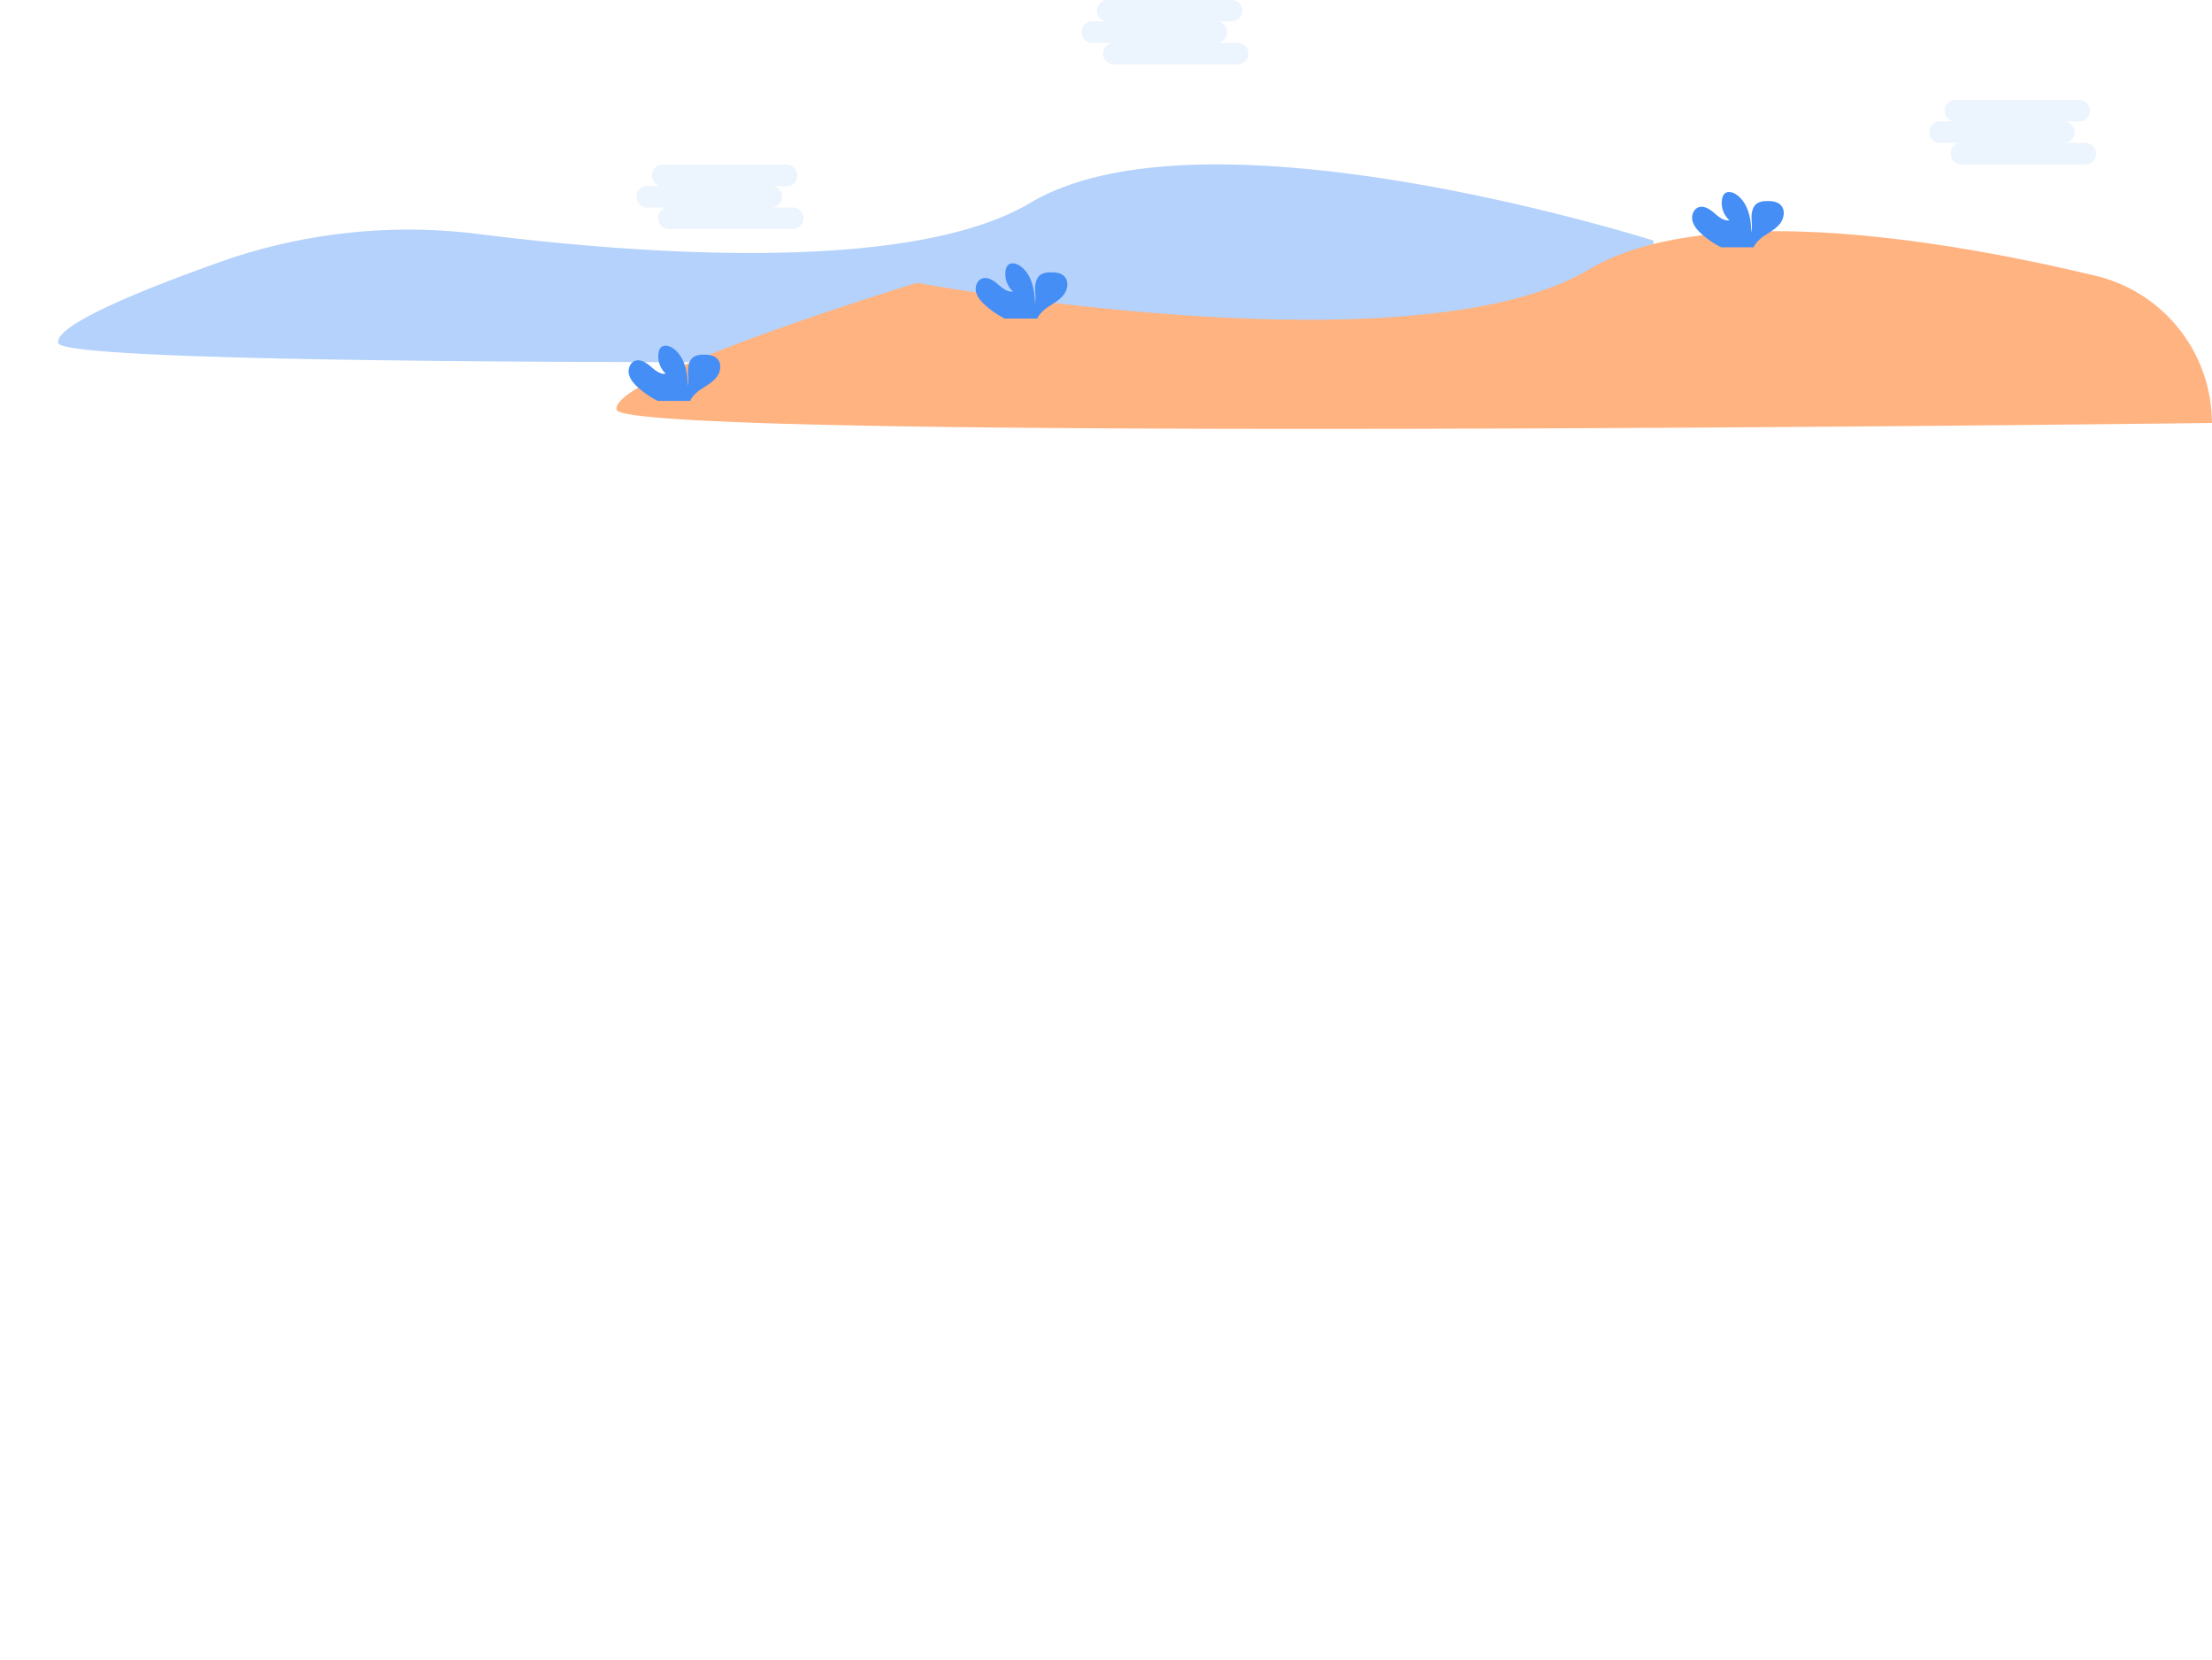 <?xml version="1.0" encoding="UTF-8" standalone="no"?>
<svg
   xmlns:dc="http://purl.org/dc/elements/1.1/"
   xmlns:cc="http://creativecommons.org/ns#"
   xmlns:rdf="http://www.w3.org/1999/02/22-rdf-syntax-ns#"
   xmlns:svg="http://www.w3.org/2000/svg"
   xmlns="http://www.w3.org/2000/svg"
   xmlns:xlink="http://www.w3.org/1999/xlink"
   xmlns:sodipodi="http://sodipodi.sourceforge.net/DTD/sodipodi-0.dtd"
   xmlns:inkscape="http://www.inkscape.org/namespaces/inkscape"
   id="83910068-75cf-4c80-8346-d10a076ef2cd"
   data-name="Layer 1"
   width="1064.62"
   height="798.95"
   viewBox="0 0 1064.62 798.95"
   version="1.1"
   sodipodi:docname="Clouds.svg"
   inkscape:version="0.92.5 (0.92.5+68)">
  <sodipodi:namedview
     pagecolor="#ffffff"
     bordercolor="#666666"
     borderopacity="1"
     objecttolerance="10"
     gridtolerance="10"
     guidetolerance="10"
     inkscape:pageopacity="0"
     inkscape:pageshadow="2"
     inkscape:window-width="3840"
     inkscape:window-height="2062"
     id="namedview111"
     showgrid="false"
     inkscape:zoom="2.2692283"
     inkscape:cx="293.90296"
     inkscape:cy="540.49211"
     inkscape:window-x="0"
     inkscape:window-y="0"
     inkscape:window-maximized="1"
     inkscape:current-layer="83910068-75cf-4c80-8346-d10a076ef2cd" />
  <defs
     id="defs10">
    <linearGradient
       id="9ef7ef10-53c7-4b47-a18d-df8c769a82a9"
       x1="552.67"
       y1="633.88"
       x2="552.67"
       y2="359.93"
       gradientUnits="userSpaceOnUse">
      <stop
         offset="0"
         stop-color="gray"
         stop-opacity="0.25"
         id="stop2" />
      <stop
         offset="0.54"
         stop-color="gray"
         stop-opacity="0.12"
         id="stop4" />
      <stop
         offset="1"
         stop-color="gray"
         stop-opacity="0.1"
         id="stop6" />
    </linearGradient>
    <linearGradient
       id="f123eb9f-f47a-40a3-adfc-57afba59094e"
       x1="567.66"
       y1="564.9"
       x2="567.66"
       y2="200"
       xlink:href="#9ef7ef10-53c7-4b47-a18d-df8c769a82a9" />
  </defs>
  <title
     id="title12">fishing</title>
  <path
     d="m 795.792,115.79 c 0,0 -215.24,-68.53 -299.83,-18.2 -58.18,34.61 -189.28,24.66 -265.49,15.06 a 271.53,271.53 0 0 0 -125,13.58 c -38.57,13.74 -79.12,30.33 -77.42,38.82 3.21,16.06 767.74,6.42 767.74,6.42 z"
     id="path16"
     inkscape:connector-curvature="0"
     style="opacity:0.4;fill:#448ef6" />
  <path
     d="m 1064.572,203.6 a 72.91,72.91 0 0 0 -56,-70.88 c -69.73,-16.73 -186.67,-37 -243.87,-3 -84.6,50.33 -323.39,6.42 -323.39,6.42 0,0 -147.77,45 -144.56,61 3.21,16 767.79,6.42 767.79,6.42 z"
     id="path34"
     inkscape:connector-curvature="0"
     style="fill:#ffb380" />
  <path
     d="m 473.842,146.57 c -1.84,-1.71 -3.57,-3.73 -4.1,-6.19 -0.53,-2.46 0.52,-5.41 2.87,-6.31 2.63,-1 5.45,0.82 7.58,2.66 2.13,1.84 4.58,3.95 7.37,3.56 a 11.23,11.23 0 0 1 -3.47,-10.51 4.39,4.39 0 0 1 1,-2.13 c 1.46,-1.56 4.11,-0.89 5.86,0.34 5.57,3.92 7.12,11.48 7.15,18.29 0.56,-2.46 0.09,-5 0.1,-7.53 0.01,-2.53 0.7,-5.31 2.83,-6.66 a 8.52,8.52 0 0 1 4.31,-1 c 2.5,-0.09 5.29,0.16 7,2 2.12,2.27 1.57,6.09 -0.27,8.6 -1.84,2.51 -4.66,4.07 -7.25,5.8 a 16.07,16.07 0 0 0 -5.18,4.94 4.89,4.89 0 0 0 -0.38,0.88 h -15.69 a 43.73,43.73 0 0 1 -9.73,-6.74 z"
     id="path36"
     inkscape:connector-curvature="0"
     style="fill:#448ef6" />
  <path
     d="m 818.642,112.3 c -1.84,-1.71 -3.57,-3.73 -4.1,-6.19 -0.53,-2.46 0.52,-5.41 2.87,-6.31 2.63,-1 5.45,0.82 7.58,2.66 2.13,1.84 4.58,3.95 7.37,3.56 a 11.23,11.23 0 0 1 -3.47,-10.55 4.39,4.39 0 0 1 1,-2.13 c 1.46,-1.56 4.11,-0.89 5.86,0.34 5.57,3.92 7.12,11.48 7.15,18.29 0.56,-2.46 0.09,-5 0.1,-7.53 0.01,-2.53 0.7,-5.31 2.83,-6.66 a 8.52,8.52 0 0 1 4.31,-1 c 2.5,-0.09 5.29,0.16 7,2 2.12,2.27 1.57,6.09 -0.27,8.6 -1.84,2.51 -4.66,4.07 -7.25,5.8 a 16.07,16.07 0 0 0 -5.18,4.94 4.89,4.89 0 0 0 -0.38,0.88 h -15.69 a 43.73,43.73 0 0 1 -9.73,-6.7 z"
     id="path38"
     inkscape:connector-curvature="0"
     style="fill:#448ef6" />
  <path
     d="m 306.792,186.19 c -1.84,-1.71 -3.57,-3.73 -4.1,-6.19 -0.53,-2.46 0.52,-5.41 2.87,-6.31 2.63,-1 5.45,0.82 7.58,2.66 2.13,1.84 4.58,3.95 7.37,3.56 a 11.23,11.23 0 0 1 -3.47,-10.51 4.39,4.39 0 0 1 1,-2.13 c 1.46,-1.56 4.11,-0.89 5.86,0.34 5.57,3.92 7.12,11.48 7.15,18.29 0.56,-2.46 0.09,-5 0.1,-7.53 0.01,-2.53 0.7,-5.31 2.83,-6.66 a 8.52,8.52 0 0 1 4.31,-1 c 2.5,-0.09 5.29,0.16 7,2 2.12,2.27 1.57,6.09 -0.27,8.6 -1.84,2.51 -4.66,4.07 -7.25,5.8 a 16.07,16.07 0 0 0 -5.18,4.94 4.89,4.89 0 0 0 -0.38,0.88 h -15.69 a 43.73,43.73 0 0 1 -9.73,-6.74 z"
     id="path40"
     inkscape:connector-curvature="0"
     style="fill:#448ef6" />
  <path
     d="m 933.692,58.47 h 7.37 a 5.16,5.16 0 0 1 0,-10.32 h 59.68 a 5.16,5.16 0 1 1 0,10.32 h -7.37 a 5.16,5.16 0 0 1 0,10.32 h 10.32 a 5.16,5.16 0 0 1 0,10.32 h -59.68 a 5.16,5.16 0 0 1 0,-10.32 h -10.32 a 5.16,5.16 0 1 1 0,-10.32 z"
     id="path104"
     inkscape:connector-curvature="0"
     style="opacity:0.1;fill:#448ef6" />
  <path
     d="m 525.712,10.31 h 7.37 a 5.16,5.16 0 0 1 0,-10.32 h 59.68 a 5.16,5.16 0 1 1 0,10.32 h -7.37 a 5.16,5.16 0 1 1 0,10.32 h 10.31 a 5.16,5.16 0 1 1 0,10.32 h -59.68 a 5.16,5.16 0 0 1 0,-10.32 h -10.32 a 5.16,5.16 0 1 1 0,-10.32 z"
     id="path106"
     inkscape:connector-curvature="0"
     style="opacity:0.1;fill:#448ef6" />
  <path
     d="m 311.542,89.55 h 7.37 a 5.16,5.16 0 1 1 0,-10.32 h 59.68 a 5.16,5.16 0 1 1 0,10.32 h -7.33 a 5.16,5.16 0 0 1 0,10.32 h 10.28 a 5.16,5.16 0 1 1 0,10.32 h -59.68 a 5.16,5.16 0 1 1 0,-10.32 h -10.32 a 5.16,5.16 0 0 1 0,-10.32 z"
     id="path108"
     inkscape:connector-curvature="0"
     style="opacity:0.1;fill:#448ef6" />
</svg>
